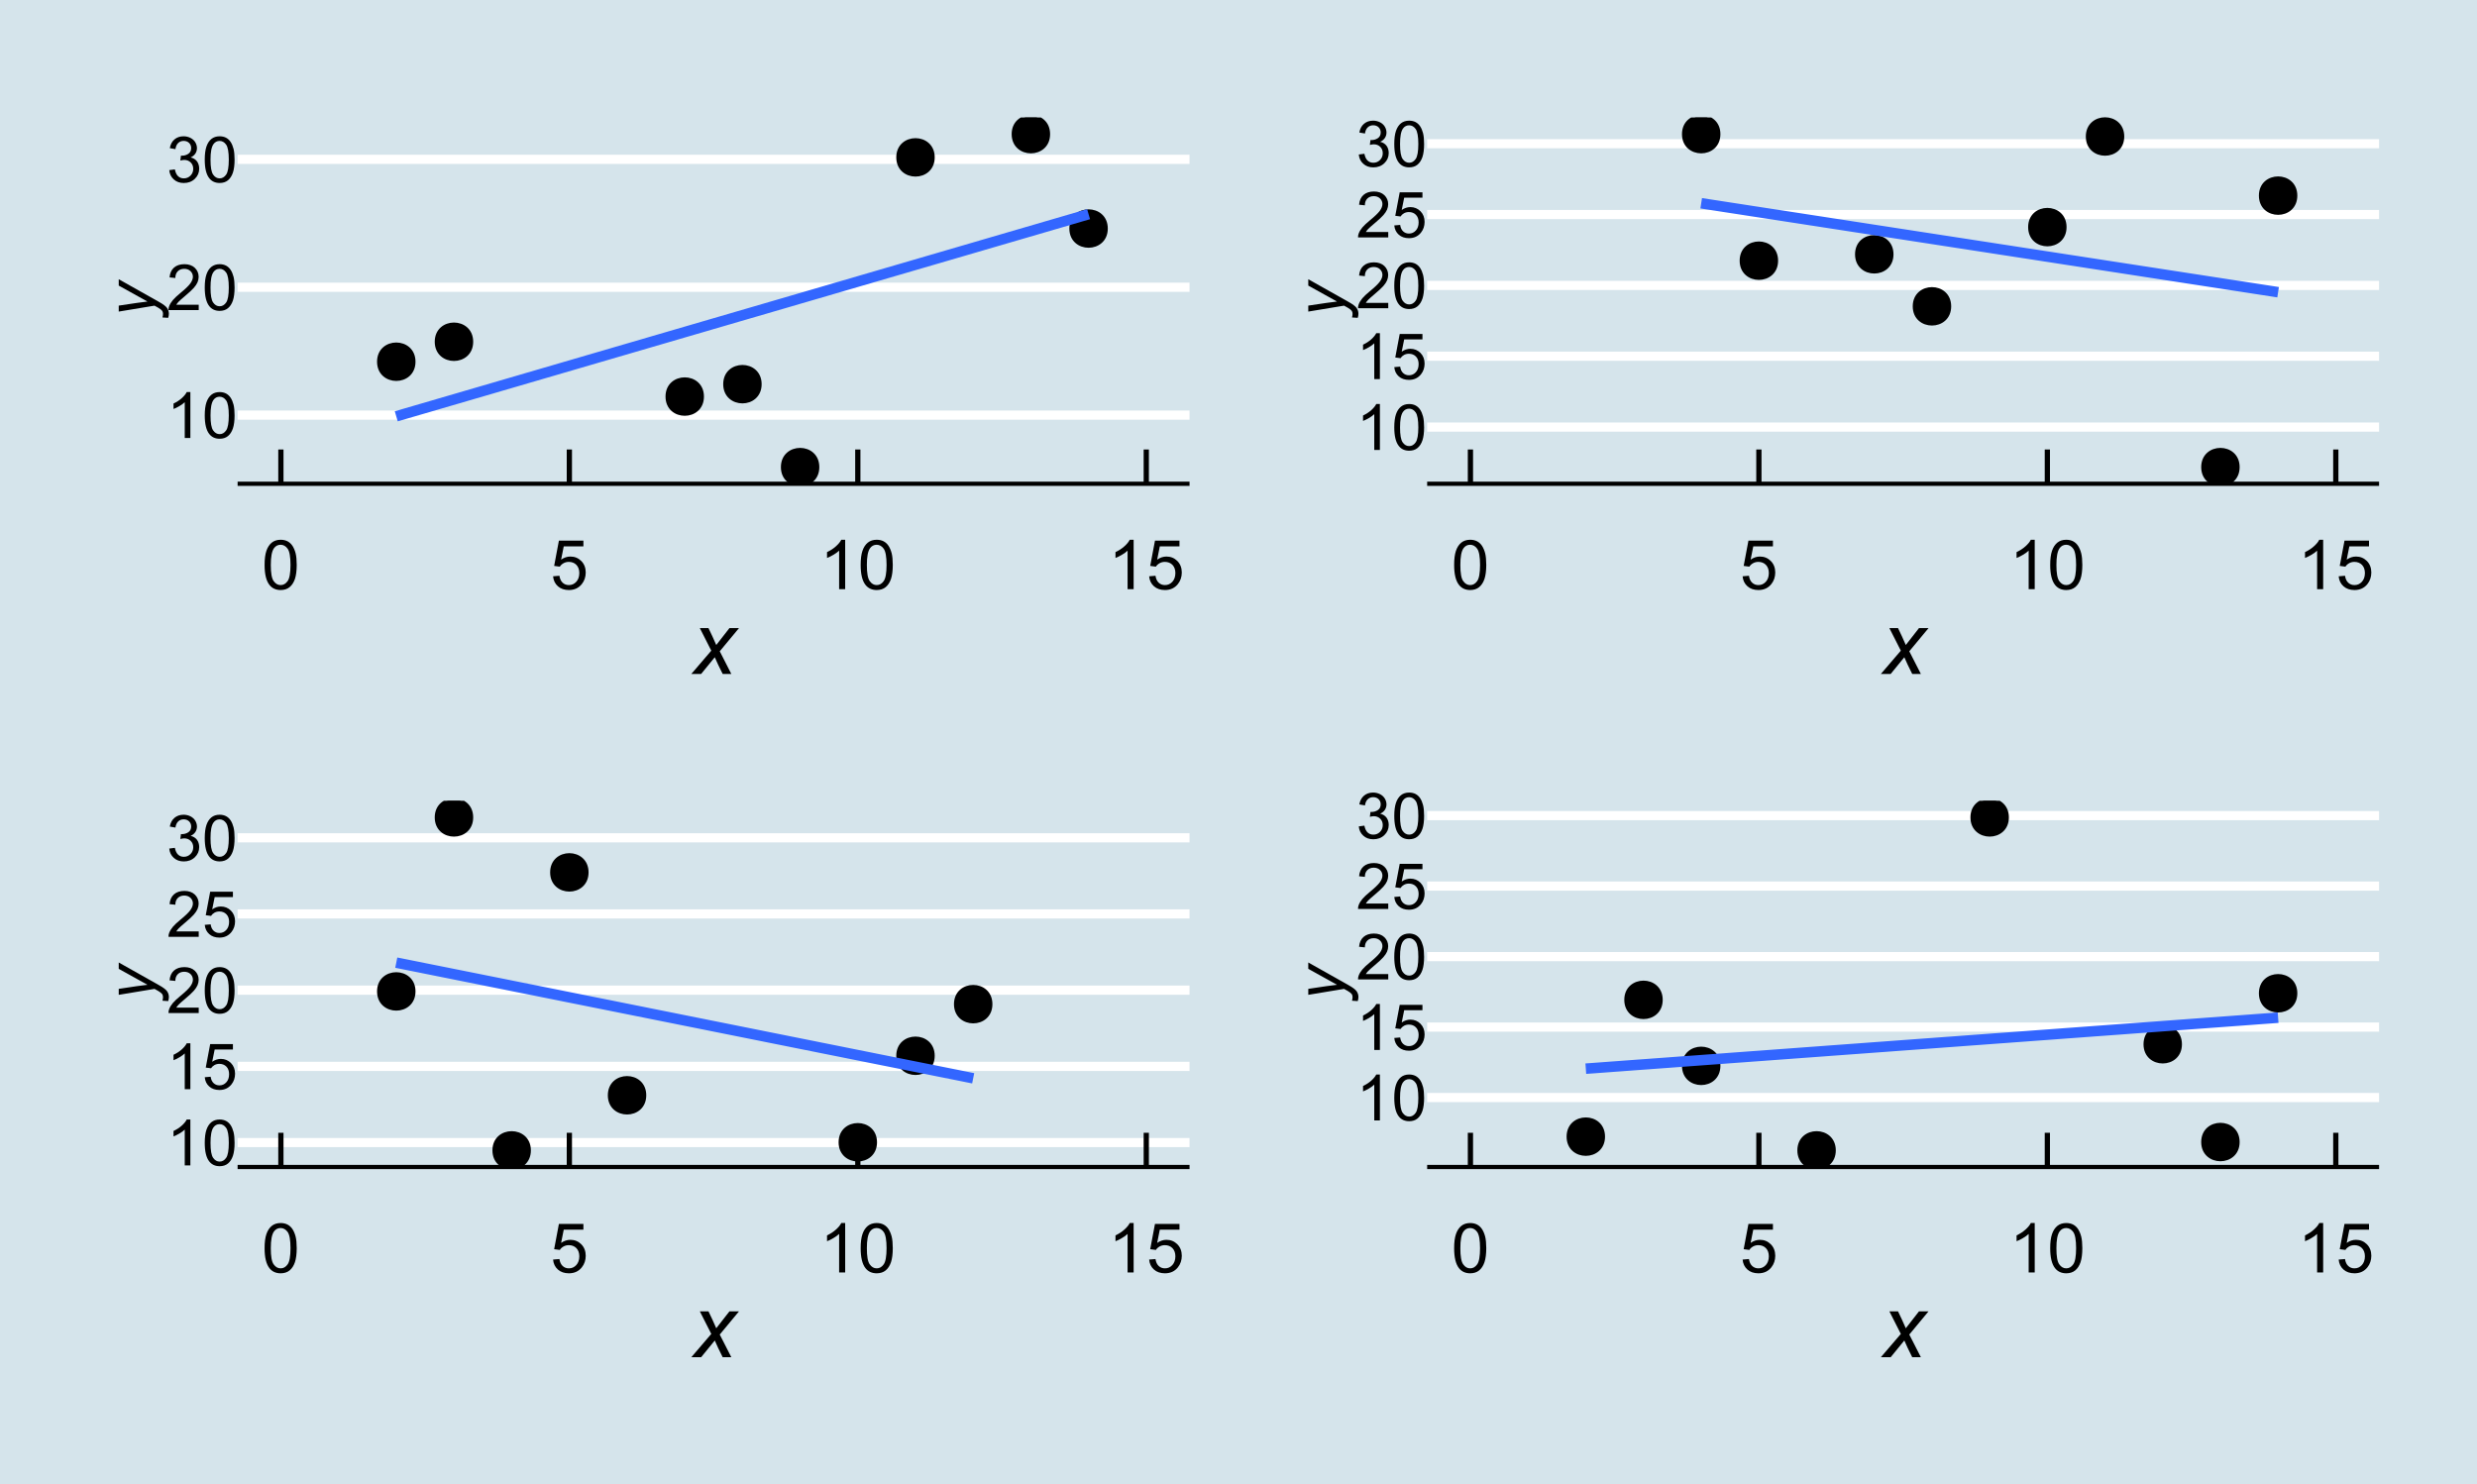 <?xml version="1.0" encoding="UTF-8"?>
<svg xmlns="http://www.w3.org/2000/svg" xmlns:xlink="http://www.w3.org/1999/xlink" width="504pt" height="302pt" viewBox="0 0 504 302" version="1.1">
<defs>
<g>
<symbol overflow="visible" id="glyph0-0">
<path style="stroke:none;" d="M 1.625 0 L 1.625 -8.125 L 8.125 -8.125 L 8.125 0 Z M 1.828 -0.203 L 7.922 -0.203 L 7.922 -7.922 L 1.828 -7.922 Z M 1.828 -0.203 "/>
</symbol>
<symbol overflow="visible" id="glyph0-1">
<path style="stroke:none;" d="M 4.844 0 L 3.699 0 L 3.699 -7.281 C 3.422 -7.016 3.062 -6.754 2.617 -6.492 C 2.168 -6.23 1.766 -6.031 1.414 -5.902 L 1.414 -7.008 C 2.051 -7.305 2.609 -7.668 3.09 -8.098 C 3.566 -8.527 3.906 -8.941 4.105 -9.344 L 4.844 -9.344 Z M 4.844 0 "/>
</symbol>
<symbol overflow="visible" id="glyph0-2">
<path style="stroke:none;" d="M 0.539 -4.59 C 0.539 -5.684 0.652 -6.57 0.879 -7.242 C 1.105 -7.914 1.441 -8.43 1.887 -8.797 C 2.332 -9.156 2.895 -9.34 3.574 -9.344 C 4.074 -9.34 4.512 -9.238 4.887 -9.043 C 5.262 -8.84 5.57 -8.551 5.82 -8.172 C 6.062 -7.793 6.258 -7.332 6.398 -6.789 C 6.539 -6.242 6.609 -5.508 6.609 -4.59 C 6.609 -3.496 6.496 -2.617 6.27 -1.945 C 6.043 -1.273 5.707 -0.754 5.262 -0.387 C 4.816 -0.023 4.254 0.156 3.574 0.16 C 2.676 0.156 1.969 -0.16 1.461 -0.805 C 0.844 -1.578 0.539 -2.84 0.539 -4.59 Z M 1.715 -4.59 C 1.711 -3.059 1.891 -2.043 2.25 -1.539 C 2.605 -1.031 3.047 -0.777 3.574 -0.781 C 4.098 -0.777 4.535 -1.031 4.895 -1.543 C 5.25 -2.047 5.43 -3.062 5.434 -4.59 C 5.43 -6.117 5.25 -7.137 4.895 -7.641 C 4.535 -8.145 4.094 -8.395 3.562 -8.398 C 3.035 -8.395 2.613 -8.172 2.305 -7.73 C 1.906 -7.16 1.711 -6.113 1.715 -4.59 Z M 1.715 -4.59 "/>
</symbol>
<symbol overflow="visible" id="glyph0-3">
<path style="stroke:none;" d="M 6.543 -1.098 L 6.543 0 L 0.395 0 C 0.383 -0.273 0.43 -0.535 0.527 -0.793 C 0.684 -1.207 0.934 -1.621 1.277 -2.031 C 1.621 -2.434 2.117 -2.902 2.773 -3.441 C 3.781 -4.266 4.465 -4.922 4.824 -5.41 C 5.176 -5.891 5.355 -6.352 5.359 -6.785 C 5.355 -7.238 5.191 -7.617 4.871 -7.93 C 4.543 -8.238 4.121 -8.395 3.605 -8.398 C 3.051 -8.395 2.613 -8.23 2.285 -7.902 C 1.953 -7.57 1.785 -7.113 1.785 -6.531 L 0.609 -6.652 C 0.688 -7.523 0.988 -8.191 1.516 -8.652 C 2.039 -9.109 2.746 -9.34 3.633 -9.344 C 4.523 -9.34 5.227 -9.094 5.75 -8.602 C 6.266 -8.105 6.527 -7.492 6.531 -6.762 C 6.527 -6.387 6.449 -6.02 6.301 -5.66 C 6.145 -5.301 5.895 -4.922 5.543 -4.523 C 5.191 -4.125 4.602 -3.578 3.781 -2.887 C 3.094 -2.309 2.656 -1.918 2.461 -1.715 C 2.266 -1.508 2.105 -1.301 1.98 -1.098 Z M 6.543 -1.098 "/>
</symbol>
<symbol overflow="visible" id="glyph0-4">
<path style="stroke:none;" d="M 0.547 -2.457 L 1.688 -2.609 C 1.82 -1.957 2.043 -1.492 2.359 -1.207 C 2.672 -0.922 3.055 -0.777 3.512 -0.781 C 4.043 -0.777 4.496 -0.965 4.871 -1.34 C 5.238 -1.711 5.426 -2.172 5.426 -2.723 C 5.426 -3.246 5.254 -3.68 4.91 -4.02 C 4.566 -4.359 4.129 -4.527 3.605 -4.531 C 3.387 -4.527 3.121 -4.488 2.801 -4.406 L 2.926 -5.406 C 2.996 -5.395 3.059 -5.391 3.109 -5.395 C 3.594 -5.391 4.031 -5.516 4.422 -5.773 C 4.809 -6.023 5.004 -6.418 5.008 -6.949 C 5.004 -7.367 4.863 -7.715 4.582 -7.992 C 4.297 -8.266 3.93 -8.402 3.484 -8.406 C 3.039 -8.402 2.668 -8.262 2.375 -7.984 C 2.074 -7.703 1.887 -7.285 1.805 -6.727 L 0.66 -6.93 C 0.797 -7.695 1.113 -8.289 1.613 -8.711 C 2.105 -9.129 2.723 -9.34 3.461 -9.344 C 3.965 -9.34 4.434 -9.23 4.863 -9.016 C 5.289 -8.797 5.613 -8.5 5.844 -8.125 C 6.066 -7.746 6.18 -7.348 6.184 -6.926 C 6.18 -6.52 6.074 -6.152 5.859 -5.824 C 5.641 -5.496 5.32 -5.234 4.898 -5.039 C 5.449 -4.914 5.875 -4.648 6.184 -4.25 C 6.484 -3.844 6.637 -3.344 6.641 -2.75 C 6.637 -1.934 6.34 -1.246 5.75 -0.684 C 5.156 -0.117 4.41 0.164 3.504 0.164 C 2.684 0.164 2.004 -0.078 1.469 -0.566 C 0.926 -1.051 0.617 -1.68 0.547 -2.457 Z M 0.547 -2.457 "/>
</symbol>
<symbol overflow="visible" id="glyph0-5">
<path style="stroke:none;" d="M 0.539 -2.438 L 1.738 -2.539 C 1.824 -1.953 2.031 -1.516 2.355 -1.223 C 2.68 -0.926 3.07 -0.777 3.531 -0.781 C 4.078 -0.777 4.543 -0.984 4.926 -1.402 C 5.305 -1.812 5.496 -2.363 5.496 -3.055 C 5.496 -3.703 5.312 -4.219 4.945 -4.594 C 4.578 -4.969 4.098 -5.156 3.512 -5.16 C 3.137 -5.156 2.805 -5.074 2.512 -4.91 C 2.215 -4.742 1.984 -4.523 1.816 -4.258 L 0.742 -4.398 L 1.645 -9.18 L 6.273 -9.18 L 6.273 -8.086 L 2.559 -8.086 L 2.055 -5.586 C 2.613 -5.973 3.199 -6.168 3.816 -6.172 C 4.625 -6.168 5.312 -5.887 5.871 -5.324 C 6.43 -4.758 6.707 -4.035 6.711 -3.156 C 6.707 -2.309 6.461 -1.582 5.973 -0.973 C 5.371 -0.219 4.559 0.156 3.531 0.16 C 2.68 0.156 1.988 -0.078 1.453 -0.551 C 0.918 -1.023 0.613 -1.652 0.539 -2.438 Z M 0.539 -2.438 "/>
</symbol>
<symbol overflow="visible" id="glyph1-0">
<path style="stroke:none;" d="M 1.75 0 L 1.75 -8.75 L 8.75 -8.75 L 8.75 0 Z M 1.969 -0.219 L 8.531 -0.219 L 8.531 -8.531 L 1.969 -8.531 Z M 1.969 -0.219 "/>
</symbol>
<symbol overflow="visible" id="glyph1-1">
<path style="stroke:none;" d="M 0.582 -4.941 C 0.578 -6.121 0.699 -7.074 0.945 -7.801 C 1.188 -8.52 1.551 -9.078 2.031 -9.473 C 2.512 -9.863 3.117 -10.059 3.848 -10.062 C 4.383 -10.059 4.855 -9.953 5.262 -9.738 C 5.668 -9.52 6 -9.207 6.266 -8.801 C 6.527 -8.391 6.738 -7.891 6.891 -7.309 C 7.039 -6.723 7.113 -5.934 7.117 -4.941 C 7.113 -3.762 6.992 -2.812 6.754 -2.094 C 6.508 -1.367 6.145 -0.809 5.668 -0.418 C 5.184 -0.023 4.578 0.168 3.848 0.172 C 2.879 0.168 2.121 -0.176 1.57 -0.867 C 0.91 -1.699 0.578 -3.055 0.582 -4.941 Z M 1.844 -4.941 C 1.84 -3.293 2.031 -2.199 2.422 -1.656 C 2.805 -1.109 3.281 -0.836 3.848 -0.84 C 4.41 -0.836 4.887 -1.109 5.273 -1.66 C 5.656 -2.203 5.848 -3.297 5.852 -4.941 C 5.848 -6.59 5.656 -7.688 5.273 -8.23 C 4.887 -8.77 4.406 -9.039 3.836 -9.043 C 3.27 -9.039 2.816 -8.801 2.48 -8.328 C 2.051 -7.711 1.84 -6.582 1.844 -4.941 Z M 1.844 -4.941 "/>
</symbol>
<symbol overflow="visible" id="glyph1-2">
<path style="stroke:none;" d="M 0.582 -2.625 L 1.875 -2.734 C 1.969 -2.102 2.188 -1.629 2.539 -1.312 C 2.883 -0.996 3.305 -0.836 3.801 -0.84 C 4.391 -0.836 4.891 -1.059 5.305 -1.508 C 5.711 -1.953 5.918 -2.547 5.922 -3.289 C 5.918 -3.984 5.719 -4.539 5.328 -4.949 C 4.93 -5.352 4.414 -5.555 3.781 -5.559 C 3.383 -5.555 3.027 -5.465 2.707 -5.285 C 2.387 -5.105 2.133 -4.871 1.953 -4.586 L 0.801 -4.738 L 1.77 -9.883 L 6.754 -9.883 L 6.754 -8.711 L 2.754 -8.711 L 2.215 -6.016 C 2.816 -6.434 3.445 -6.645 4.109 -6.645 C 4.98 -6.645 5.719 -6.34 6.324 -5.734 C 6.922 -5.129 7.223 -4.352 7.227 -3.398 C 7.223 -2.492 6.961 -1.707 6.434 -1.047 C 5.789 -0.234 4.91 0.168 3.801 0.172 C 2.887 0.168 2.141 -0.082 1.566 -0.594 C 0.988 -1.102 0.66 -1.781 0.582 -2.625 Z M 0.582 -2.625 "/>
</symbol>
<symbol overflow="visible" id="glyph1-3">
<path style="stroke:none;" d="M 5.215 0 L 3.984 0 L 3.984 -7.84 C 3.688 -7.559 3.297 -7.273 2.816 -6.992 C 2.336 -6.707 1.906 -6.496 1.523 -6.359 L 1.523 -7.547 C 2.211 -7.867 2.812 -8.258 3.328 -8.723 C 3.844 -9.18 4.207 -9.625 4.422 -10.062 L 5.215 -10.062 Z M 5.215 0 "/>
</symbol>
<symbol overflow="visible" id="glyph2-0">
<path style="stroke:none;" d="M 2.25 0 L 2.25 -11.25 L 11.25 -11.25 L 11.25 0 Z M 2.531 -0.281 L 10.969 -0.281 L 10.969 -10.969 L 2.531 -10.969 Z M 2.531 -0.281 "/>
</symbol>
<symbol overflow="visible" id="glyph2-1">
<path style="stroke:none;" d="M -0.027 0 L 4.035 -4.738 L 1.703 -9.336 L 3.461 -9.336 L 4.254 -7.672 C 4.547 -7.047 4.809 -6.453 5.047 -5.891 L 7.734 -9.336 L 9.676 -9.336 L 5.758 -4.613 L 8.113 0 L 6.355 0 L 5.422 -1.898 C 5.219 -2.301 4.996 -2.801 4.746 -3.402 L 1.969 0 Z M -0.027 0 "/>
</symbol>
<symbol overflow="visible" id="glyph3-0">
<path style="stroke:none;" d="M 0 -1.75 L -8.75 -1.75 L -8.75 -8.75 L 0 -8.75 Z M -0.219 -1.969 L -0.219 -8.531 L -8.531 -8.531 L -8.531 -1.969 Z M -0.219 -1.969 "/>
</symbol>
<symbol overflow="visible" id="glyph3-1">
<path style="stroke:none;" d="M 2.805 0 L 1.641 -0.074 C 1.711 -0.328 1.746 -0.578 1.75 -0.82 C 1.746 -1.07 1.688 -1.273 1.578 -1.43 C 1.422 -1.629 1.141 -1.848 0.73 -2.086 L 0.02 -2.48 L -7.258 -1.273 L -7.258 -2.488 L -3.59 -3.035 C -2.859 -3.145 -2.133 -3.238 -1.414 -3.316 L -7.258 -6.562 L -7.258 -7.855 L 0.965 -3.227 C 1.766 -2.777 2.297 -2.379 2.555 -2.035 C 2.812 -1.684 2.941 -1.285 2.945 -0.84 C 2.941 -0.551 2.895 -0.273 2.805 0 Z M 2.805 0 "/>
</symbol>
</g>
<clipPath id="clip1">
  <path d="M 9.961 11.957 L 252 11.957 L 252 151 L 9.961 151 Z M 9.961 11.957 "/>
</clipPath>
<clipPath id="clip2">
  <path d="M 48.348 83 L 242.035 83 L 242.035 86 L 48.348 86 Z M 48.348 83 "/>
</clipPath>
<clipPath id="clip3">
  <path d="M 48.348 57 L 242.035 57 L 242.035 60 L 48.348 60 Z M 48.348 57 "/>
</clipPath>
<clipPath id="clip4">
  <path d="M 48.348 31 L 242.035 31 L 242.035 34 L 48.348 34 Z M 48.348 31 "/>
</clipPath>
<clipPath id="clip5">
  <path d="M 206 23.91 L 214 23.91 L 214 31 L 206 31 Z M 206 23.91 "/>
</clipPath>
<clipPath id="clip6">
  <path d="M 205 23.91 L 214 23.91 L 214 32 L 205 32 Z M 205 23.91 "/>
</clipPath>
<clipPath id="clip7">
  <path d="M 159 91 L 167 91 L 167 98.445 L 159 98.445 Z M 159 91 "/>
</clipPath>
<clipPath id="clip8">
  <path d="M 158 91 L 167 91 L 167 98.445 L 158 98.445 Z M 158 91 "/>
</clipPath>
<clipPath id="clip9">
  <path d="M 252 11.957 L 494.039 11.957 L 494.039 151 L 252 151 Z M 252 11.957 "/>
</clipPath>
<clipPath id="clip10">
  <path d="M 290.387 85 L 484.074 85 L 484.074 88 L 290.387 88 Z M 290.387 85 "/>
</clipPath>
<clipPath id="clip11">
  <path d="M 290.387 71 L 484.074 71 L 484.074 74 L 290.387 74 Z M 290.387 71 "/>
</clipPath>
<clipPath id="clip12">
  <path d="M 290.387 57 L 484.074 57 L 484.074 60 L 290.387 60 Z M 290.387 57 "/>
</clipPath>
<clipPath id="clip13">
  <path d="M 290.387 42 L 484.074 42 L 484.074 45 L 290.387 45 Z M 290.387 42 "/>
</clipPath>
<clipPath id="clip14">
  <path d="M 290.387 28 L 484.074 28 L 484.074 31 L 290.387 31 Z M 290.387 28 "/>
</clipPath>
<clipPath id="clip15">
  <path d="M 342 23.91 L 350 23.91 L 350 31 L 342 31 Z M 342 23.91 "/>
</clipPath>
<clipPath id="clip16">
  <path d="M 342 23.91 L 351 23.91 L 351 32 L 342 32 Z M 342 23.91 "/>
</clipPath>
<clipPath id="clip17">
  <path d="M 424 23.91 L 433 23.91 L 433 32 L 424 32 Z M 424 23.91 "/>
</clipPath>
<clipPath id="clip18">
  <path d="M 448 91 L 456 91 L 456 98.445 L 448 98.445 Z M 448 91 "/>
</clipPath>
<clipPath id="clip19">
  <path d="M 447 91 L 456 91 L 456 98.445 L 447 98.445 Z M 447 91 "/>
</clipPath>
<clipPath id="clip20">
  <path d="M 9.961 151 L 252 151 L 252 290.043 L 9.961 290.043 Z M 9.961 151 "/>
</clipPath>
<clipPath id="clip21">
  <path d="M 48.348 231 L 242.035 231 L 242.035 234 L 48.348 234 Z M 48.348 231 "/>
</clipPath>
<clipPath id="clip22">
  <path d="M 48.348 216 L 242.035 216 L 242.035 218 L 48.348 218 Z M 48.348 216 "/>
</clipPath>
<clipPath id="clip23">
  <path d="M 48.348 200 L 242.035 200 L 242.035 203 L 48.348 203 Z M 48.348 200 "/>
</clipPath>
<clipPath id="clip24">
  <path d="M 48.348 185 L 242.035 185 L 242.035 187 L 48.348 187 Z M 48.348 185 "/>
</clipPath>
<clipPath id="clip25">
  <path d="M 48.348 169 L 242.035 169 L 242.035 172 L 48.348 172 Z M 48.348 169 "/>
</clipPath>
<clipPath id="clip26">
  <path d="M 88 162.957 L 96 162.957 L 96 170 L 88 170 Z M 88 162.957 "/>
</clipPath>
<clipPath id="clip27">
  <path d="M 88 162.957 L 97 162.957 L 97 171 L 88 171 Z M 88 162.957 "/>
</clipPath>
<clipPath id="clip28">
  <path d="M 100 230 L 108 230 L 108 237.492 L 100 237.492 Z M 100 230 "/>
</clipPath>
<clipPath id="clip29">
  <path d="M 100 230 L 109 230 L 109 237.492 L 100 237.492 Z M 100 230 "/>
</clipPath>
<clipPath id="clip30">
  <path d="M 252 151 L 494.039 151 L 494.039 290.043 L 252 290.043 Z M 252 151 "/>
</clipPath>
<clipPath id="clip31">
  <path d="M 290.387 222 L 484.074 222 L 484.074 225 L 290.387 225 Z M 290.387 222 "/>
</clipPath>
<clipPath id="clip32">
  <path d="M 290.387 208 L 484.074 208 L 484.074 210 L 290.387 210 Z M 290.387 208 "/>
</clipPath>
<clipPath id="clip33">
  <path d="M 290.387 193 L 484.074 193 L 484.074 196 L 290.387 196 Z M 290.387 193 "/>
</clipPath>
<clipPath id="clip34">
  <path d="M 290.387 179 L 484.074 179 L 484.074 182 L 290.387 182 Z M 290.387 179 "/>
</clipPath>
<clipPath id="clip35">
  <path d="M 290.387 165 L 484.074 165 L 484.074 167 L 290.387 167 Z M 290.387 165 "/>
</clipPath>
<clipPath id="clip36">
  <path d="M 366 230 L 374 230 L 374 237.492 L 366 237.492 Z M 366 230 "/>
</clipPath>
<clipPath id="clip37">
  <path d="M 365 230 L 374 230 L 374 237.492 L 365 237.492 Z M 365 230 "/>
</clipPath>
<clipPath id="clip38">
  <path d="M 401 162.957 L 409 162.957 L 409 170 L 401 170 Z M 401 162.957 "/>
</clipPath>
<clipPath id="clip39">
  <path d="M 400 162.957 L 409 162.957 L 409 171 L 400 171 Z M 400 162.957 "/>
</clipPath>
</defs>
<g id="surface159">
<rect x="0" y="0" width="504" height="302" style="fill:rgb(100%,100%,100%);fill-opacity:1;stroke:none;"/>
<rect x="0" y="0" width="504" height="302" style="fill:rgb(83.529%,89.412%,92.157%);fill-opacity:1;stroke:none;"/>
<g clip-path="url(#clip1)" clip-rule="nonzero">
<path style=" stroke:none;fill-rule:nonzero;fill:rgb(83.529%,89.412%,92.157%);fill-opacity:1;" d="M 9.961 151 L 252 151 L 252 11.957 L 9.961 11.957 Z M 9.961 151 "/>
</g>
<g clip-path="url(#clip2)" clip-rule="nonzero">
<path style="fill:none;stroke-width:1.867;stroke-linecap:butt;stroke-linejoin:round;stroke:rgb(100%,100%,100%);stroke-opacity:1;stroke-miterlimit:10;" d="M 48.348 84.477 L 242.039 84.477 "/>
</g>
<g clip-path="url(#clip3)" clip-rule="nonzero">
<path style="fill:none;stroke-width:1.867;stroke-linecap:butt;stroke-linejoin:round;stroke:rgb(100%,100%,100%);stroke-opacity:1;stroke-miterlimit:10;" d="M 48.348 58.453 L 242.039 58.453 "/>
</g>
<g clip-path="url(#clip4)" clip-rule="nonzero">
<path style="fill:none;stroke-width:1.867;stroke-linecap:butt;stroke-linejoin:round;stroke:rgb(100%,100%,100%);stroke-opacity:1;stroke-miterlimit:10;" d="M 48.348 32.426 L 242.039 32.426 "/>
</g>
<g clip-path="url(#clip5)" clip-rule="nonzero">
<path style=" stroke:none;fill-rule:nonzero;fill:rgb(0%,0%,0%);fill-opacity:1;" d="M 213.312 27.297 C 213.312 32.039 206.199 32.039 206.199 27.297 C 206.199 22.559 213.312 22.559 213.312 27.297 "/>
</g>
<g clip-path="url(#clip6)" clip-rule="nonzero">
<path style="fill:none;stroke-width:0.709;stroke-linecap:round;stroke-linejoin:round;stroke:rgb(0%,0%,0%);stroke-opacity:1;stroke-miterlimit:10;" d="M 213.312 27.297 C 213.312 32.039 206.199 32.039 206.199 27.297 C 206.199 22.559 213.312 22.559 213.312 27.297 "/>
</g>
<path style="fill-rule:nonzero;fill:rgb(0%,0%,0%);fill-opacity:1;stroke-width:0.709;stroke-linecap:round;stroke-linejoin:round;stroke:rgb(0%,0%,0%);stroke-opacity:1;stroke-miterlimit:10;" d="M 84.188 73.609 C 84.188 78.352 77.074 78.352 77.074 73.609 C 77.074 68.871 84.188 68.871 84.188 73.609 "/>
<path style="fill-rule:nonzero;fill:rgb(0%,0%,0%);fill-opacity:1;stroke-width:0.709;stroke-linecap:round;stroke-linejoin:round;stroke:rgb(0%,0%,0%);stroke-opacity:1;stroke-miterlimit:10;" d="M 154.617 78.18 C 154.617 82.918 147.508 82.918 147.508 78.18 C 147.508 73.438 154.617 73.438 154.617 78.18 "/>
<path style="fill-rule:nonzero;fill:rgb(0%,0%,0%);fill-opacity:1;stroke-width:0.709;stroke-linecap:round;stroke-linejoin:round;stroke:rgb(0%,0%,0%);stroke-opacity:1;stroke-miterlimit:10;" d="M 225.051 46.508 C 225.051 51.25 217.938 51.25 217.938 46.508 C 217.938 41.77 225.051 41.77 225.051 46.508 "/>
<g clip-path="url(#clip7)" clip-rule="nonzero">
<path style=" stroke:none;fill-rule:nonzero;fill:rgb(0%,0%,0%);fill-opacity:1;" d="M 166.355 95.059 C 166.355 99.797 159.246 99.797 159.246 95.059 C 159.246 90.316 166.355 90.316 166.355 95.059 "/>
</g>
<g clip-path="url(#clip8)" clip-rule="nonzero">
<path style="fill:none;stroke-width:0.709;stroke-linecap:round;stroke-linejoin:round;stroke:rgb(0%,0%,0%);stroke-opacity:1;stroke-miterlimit:10;" d="M 166.355 95.059 C 166.355 99.797 159.246 99.797 159.246 95.059 C 159.246 90.316 166.355 90.316 166.355 95.059 "/>
</g>
<path style="fill-rule:nonzero;fill:rgb(0%,0%,0%);fill-opacity:1;stroke-width:0.709;stroke-linecap:round;stroke-linejoin:round;stroke:rgb(0%,0%,0%);stroke-opacity:1;stroke-miterlimit:10;" d="M 189.832 32.023 C 189.832 36.766 182.723 36.766 182.723 32.023 C 182.723 27.285 189.832 27.285 189.832 32.023 "/>
<path style="fill-rule:nonzero;fill:rgb(0%,0%,0%);fill-opacity:1;stroke-width:0.709;stroke-linecap:round;stroke-linejoin:round;stroke:rgb(0%,0%,0%);stroke-opacity:1;stroke-miterlimit:10;" d="M 95.926 69.547 C 95.926 74.289 88.812 74.289 88.812 69.547 C 88.812 64.809 95.926 64.809 95.926 69.547 "/>
<path style="fill-rule:nonzero;fill:rgb(0%,0%,0%);fill-opacity:1;stroke-width:0.709;stroke-linecap:round;stroke-linejoin:round;stroke:rgb(0%,0%,0%);stroke-opacity:1;stroke-miterlimit:10;" d="M 142.879 80.703 C 142.879 85.441 135.77 85.441 135.77 80.703 C 135.77 75.961 142.879 75.961 142.879 80.703 "/>
<path style="fill:none;stroke-width:2.134;stroke-linecap:butt;stroke-linejoin:round;stroke:rgb(20%,40%,100%);stroke-opacity:1;stroke-miterlimit:10;" d="M 80.629 84.719 L 82.414 84.195 L 84.195 83.676 L 85.98 83.156 L 87.762 82.637 L 89.547 82.113 L 91.328 81.594 L 93.113 81.074 L 94.895 80.551 L 96.68 80.031 L 98.461 79.512 L 100.246 78.992 L 102.027 78.469 L 103.812 77.949 L 105.594 77.43 L 107.379 76.906 L 110.941 75.867 L 112.727 75.348 L 114.508 74.824 L 116.293 74.305 L 118.074 73.785 L 119.859 73.262 L 121.641 72.742 L 123.426 72.223 L 125.207 71.699 L 126.992 71.18 L 128.773 70.66 L 130.559 70.141 L 132.34 69.617 L 134.125 69.098 L 135.906 68.578 L 137.691 68.055 L 141.254 67.016 L 143.039 66.496 L 144.82 65.973 L 146.605 65.453 L 148.387 64.934 L 150.172 64.41 L 151.953 63.891 L 153.738 63.371 L 155.52 62.852 L 157.305 62.328 L 159.086 61.809 L 160.871 61.289 L 162.652 60.766 L 164.438 60.246 L 166.219 59.727 L 168.004 59.207 L 169.785 58.684 L 171.566 58.164 L 173.352 57.645 L 175.133 57.121 L 176.918 56.602 L 178.699 56.082 L 180.484 55.559 L 182.266 55.039 L 184.051 54.52 L 185.832 54 L 187.617 53.477 L 189.398 52.957 L 191.184 52.438 L 192.965 51.914 L 194.75 51.395 L 196.531 50.875 L 198.316 50.355 L 200.098 49.832 L 201.879 49.312 L 203.664 48.793 L 205.445 48.27 L 207.23 47.75 L 209.012 47.23 L 210.797 46.711 L 212.578 46.188 L 214.363 45.668 L 216.145 45.148 L 217.93 44.625 L 219.711 44.105 L 221.496 43.586 "/>
<g style="fill:rgb(0%,0%,0%);fill-opacity:1;">
  <use xlink:href="#glyph0-1" x="33.891" y="89.129"/>
  <use xlink:href="#glyph0-2" x="41.121" y="89.129"/>
</g>
<g style="fill:rgb(0%,0%,0%);fill-opacity:1;">
  <use xlink:href="#glyph0-3" x="33.891" y="63.105"/>
  <use xlink:href="#glyph0-2" x="41.121" y="63.105"/>
</g>
<g style="fill:rgb(0%,0%,0%);fill-opacity:1;">
  <use xlink:href="#glyph0-4" x="33.891" y="37.078"/>
  <use xlink:href="#glyph0-2" x="41.121" y="37.078"/>
</g>
<path style="fill:none;stroke-width:0.854;stroke-linecap:butt;stroke-linejoin:round;stroke:rgb(0%,0%,0%);stroke-opacity:1;stroke-miterlimit:10;" d="M 48.348 98.445 L 242.039 98.445 "/>
<path style="fill:none;stroke-width:1.067;stroke-linecap:butt;stroke-linejoin:round;stroke:rgb(0%,0%,0%);stroke-opacity:1;stroke-miterlimit:10;" d="M 57.152 91.473 L 57.152 98.445 "/>
<path style="fill:none;stroke-width:1.067;stroke-linecap:butt;stroke-linejoin:round;stroke:rgb(0%,0%,0%);stroke-opacity:1;stroke-miterlimit:10;" d="M 115.848 91.473 L 115.848 98.445 "/>
<path style="fill:none;stroke-width:1.067;stroke-linecap:butt;stroke-linejoin:round;stroke:rgb(0%,0%,0%);stroke-opacity:1;stroke-miterlimit:10;" d="M 174.539 91.473 L 174.539 98.445 "/>
<path style="fill:none;stroke-width:1.067;stroke-linecap:butt;stroke-linejoin:round;stroke:rgb(0%,0%,0%);stroke-opacity:1;stroke-miterlimit:10;" d="M 233.234 91.473 L 233.234 98.445 "/>
<g style="fill:rgb(0%,0%,0%);fill-opacity:1;">
  <use xlink:href="#glyph1-1" x="53.258" y="119.902"/>
</g>
<g style="fill:rgb(0%,0%,0%);fill-opacity:1;">
  <use xlink:href="#glyph1-2" x="111.953" y="119.902"/>
</g>
<g style="fill:rgb(0%,0%,0%);fill-opacity:1;">
  <use xlink:href="#glyph1-3" x="166.754" y="119.902"/>
  <use xlink:href="#glyph1-1" x="174.54" y="119.902"/>
</g>
<g style="fill:rgb(0%,0%,0%);fill-opacity:1;">
  <use xlink:href="#glyph1-3" x="225.449" y="119.902"/>
  <use xlink:href="#glyph1-2" x="233.235" y="119.902"/>
</g>
<g style="fill:rgb(0%,0%,0%);fill-opacity:1;">
  <use xlink:href="#glyph2-1" x="140.691" y="137.152"/>
</g>
<g style="fill:rgb(0%,0%,0%);fill-opacity:1;">
  <use xlink:href="#glyph3-1" x="31.418" y="64.68"/>
</g>
<g clip-path="url(#clip9)" clip-rule="nonzero">
<path style=" stroke:none;fill-rule:nonzero;fill:rgb(83.529%,89.412%,92.157%);fill-opacity:1;" d="M 252 151 L 494.039 151 L 494.039 11.957 L 252 11.957 Z M 252 151 "/>
</g>
<g clip-path="url(#clip10)" clip-rule="nonzero">
<path style="fill:none;stroke-width:1.867;stroke-linecap:butt;stroke-linejoin:round;stroke:rgb(100%,100%,100%);stroke-opacity:1;stroke-miterlimit:10;" d="M 290.387 86.91 L 484.074 86.91 "/>
</g>
<g clip-path="url(#clip11)" clip-rule="nonzero">
<path style="fill:none;stroke-width:1.867;stroke-linecap:butt;stroke-linejoin:round;stroke:rgb(100%,100%,100%);stroke-opacity:1;stroke-miterlimit:10;" d="M 290.387 72.492 L 484.074 72.492 "/>
</g>
<g clip-path="url(#clip12)" clip-rule="nonzero">
<path style="fill:none;stroke-width:1.867;stroke-linecap:butt;stroke-linejoin:round;stroke:rgb(100%,100%,100%);stroke-opacity:1;stroke-miterlimit:10;" d="M 290.387 58.078 L 484.074 58.078 "/>
</g>
<g clip-path="url(#clip13)" clip-rule="nonzero">
<path style="fill:none;stroke-width:1.867;stroke-linecap:butt;stroke-linejoin:round;stroke:rgb(100%,100%,100%);stroke-opacity:1;stroke-miterlimit:10;" d="M 290.387 43.66 L 484.074 43.66 "/>
</g>
<g clip-path="url(#clip14)" clip-rule="nonzero">
<path style="fill:none;stroke-width:1.867;stroke-linecap:butt;stroke-linejoin:round;stroke:rgb(100%,100%,100%);stroke-opacity:1;stroke-miterlimit:10;" d="M 290.387 29.246 L 484.074 29.246 "/>
</g>
<path style="fill-rule:nonzero;fill:rgb(0%,0%,0%);fill-opacity:1;stroke-width:0.709;stroke-linecap:round;stroke-linejoin:round;stroke:rgb(0%,0%,0%);stroke-opacity:1;stroke-miterlimit:10;" d="M 420.133 46.219 C 420.133 50.957 413.023 50.957 413.023 46.219 C 413.023 41.477 420.133 41.477 420.133 46.219 "/>
<path style="fill-rule:nonzero;fill:rgb(0%,0%,0%);fill-opacity:1;stroke-width:0.709;stroke-linecap:round;stroke-linejoin:round;stroke:rgb(0%,0%,0%);stroke-opacity:1;stroke-miterlimit:10;" d="M 384.918 51.754 C 384.918 56.492 377.805 56.492 377.805 51.754 C 377.805 47.012 384.918 47.012 384.918 51.754 "/>
<path style="fill-rule:nonzero;fill:rgb(0%,0%,0%);fill-opacity:1;stroke-width:0.709;stroke-linecap:round;stroke-linejoin:round;stroke:rgb(0%,0%,0%);stroke-opacity:1;stroke-miterlimit:10;" d="M 361.438 53.051 C 361.438 57.789 354.328 57.789 354.328 53.051 C 354.328 48.309 361.438 48.309 361.438 53.051 "/>
<path style="fill-rule:nonzero;fill:rgb(0%,0%,0%);fill-opacity:1;stroke-width:0.709;stroke-linecap:round;stroke-linejoin:round;stroke:rgb(0%,0%,0%);stroke-opacity:1;stroke-miterlimit:10;" d="M 467.086 39.809 C 467.086 44.551 459.977 44.551 459.977 39.809 C 459.977 35.07 467.086 35.07 467.086 39.809 "/>
<g clip-path="url(#clip15)" clip-rule="nonzero">
<path style=" stroke:none;fill-rule:nonzero;fill:rgb(0%,0%,0%);fill-opacity:1;" d="M 349.699 27.297 C 349.699 32.039 342.59 32.039 342.59 27.297 C 342.59 22.559 349.699 22.559 349.699 27.297 "/>
</g>
<g clip-path="url(#clip16)" clip-rule="nonzero">
<path style="fill:none;stroke-width:0.709;stroke-linecap:round;stroke-linejoin:round;stroke:rgb(0%,0%,0%);stroke-opacity:1;stroke-miterlimit:10;" d="M 349.699 27.297 C 349.699 32.039 342.59 32.039 342.59 27.297 C 342.59 22.559 349.699 22.559 349.699 27.297 "/>
</g>
<path style="fill-rule:nonzero;fill:rgb(0%,0%,0%);fill-opacity:1;stroke-width:0.709;stroke-linecap:round;stroke-linejoin:round;stroke:rgb(0%,0%,0%);stroke-opacity:1;stroke-miterlimit:10;" d="M 396.656 62.34 C 396.656 67.078 389.543 67.078 389.543 62.34 C 389.543 57.598 396.656 57.598 396.656 62.34 "/>
<path style=" stroke:none;fill-rule:nonzero;fill:rgb(0%,0%,0%);fill-opacity:1;" d="M 431.871 27.781 C 431.871 32.52 424.762 32.52 424.762 27.781 C 424.762 23.039 431.871 23.039 431.871 27.781 "/>
<g clip-path="url(#clip17)" clip-rule="nonzero">
<path style="fill:none;stroke-width:0.709;stroke-linecap:round;stroke-linejoin:round;stroke:rgb(0%,0%,0%);stroke-opacity:1;stroke-miterlimit:10;" d="M 431.871 27.781 C 431.871 32.52 424.762 32.52 424.762 27.781 C 424.762 23.039 431.871 23.039 431.871 27.781 "/>
</g>
<g clip-path="url(#clip18)" clip-rule="nonzero">
<path style=" stroke:none;fill-rule:nonzero;fill:rgb(0%,0%,0%);fill-opacity:1;" d="M 455.348 95.059 C 455.348 99.797 448.238 99.797 448.238 95.059 C 448.238 90.316 455.348 90.316 455.348 95.059 "/>
</g>
<g clip-path="url(#clip19)" clip-rule="nonzero">
<path style="fill:none;stroke-width:0.709;stroke-linecap:round;stroke-linejoin:round;stroke:rgb(0%,0%,0%);stroke-opacity:1;stroke-miterlimit:10;" d="M 455.348 95.059 C 455.348 99.797 448.238 99.797 448.238 95.059 C 448.238 90.316 455.348 90.316 455.348 95.059 "/>
</g>
<path style="fill:none;stroke-width:2.134;stroke-linecap:butt;stroke-linejoin:round;stroke:rgb(20%,40%,100%);stroke-opacity:1;stroke-miterlimit:10;" d="M 346.145 41.363 L 347.633 41.594 L 349.117 41.82 L 350.602 42.051 L 352.09 42.281 L 353.574 42.508 L 355.062 42.738 L 356.547 42.969 L 358.031 43.195 L 359.52 43.426 L 361.004 43.652 L 362.492 43.883 L 363.977 44.113 L 365.461 44.34 L 366.949 44.57 L 368.434 44.801 L 369.918 45.027 L 371.406 45.258 L 372.891 45.488 L 374.379 45.715 L 377.348 46.176 L 378.836 46.402 L 380.32 46.633 L 381.809 46.863 L 383.293 47.09 L 384.777 47.32 L 386.266 47.551 L 387.75 47.777 L 389.238 48.008 L 390.723 48.238 L 392.207 48.465 L 393.695 48.695 L 395.18 48.926 L 396.668 49.152 L 398.152 49.383 L 399.637 49.609 L 401.125 49.84 L 402.609 50.07 L 404.098 50.297 L 407.066 50.758 L 408.555 50.984 L 411.523 51.445 L 413.012 51.672 L 414.496 51.902 L 415.984 52.133 L 417.469 52.359 L 418.953 52.59 L 420.441 52.82 L 421.926 53.047 L 423.414 53.277 L 424.898 53.508 L 426.383 53.734 L 427.871 53.965 L 429.355 54.195 L 430.844 54.422 L 432.328 54.652 L 433.812 54.879 L 435.301 55.109 L 436.785 55.34 L 438.273 55.566 L 441.242 56.027 L 442.73 56.254 L 445.699 56.715 L 447.188 56.941 L 448.672 57.172 L 450.16 57.402 L 451.645 57.629 L 453.129 57.859 L 454.617 58.09 L 456.102 58.316 L 457.59 58.547 L 459.074 58.777 L 460.559 59.004 L 462.047 59.234 L 463.531 59.465 "/>
<g style="fill:rgb(0%,0%,0%);fill-opacity:1;">
  <use xlink:href="#glyph0-1" x="275.926" y="91.562"/>
  <use xlink:href="#glyph0-2" x="283.156" y="91.562"/>
</g>
<g style="fill:rgb(0%,0%,0%);fill-opacity:1;">
  <use xlink:href="#glyph0-1" x="275.926" y="77.148"/>
  <use xlink:href="#glyph0-5" x="283.156" y="77.148"/>
</g>
<g style="fill:rgb(0%,0%,0%);fill-opacity:1;">
  <use xlink:href="#glyph0-3" x="275.926" y="62.73"/>
  <use xlink:href="#glyph0-2" x="283.156" y="62.73"/>
</g>
<g style="fill:rgb(0%,0%,0%);fill-opacity:1;">
  <use xlink:href="#glyph0-3" x="275.926" y="48.312"/>
  <use xlink:href="#glyph0-5" x="283.156" y="48.312"/>
</g>
<g style="fill:rgb(0%,0%,0%);fill-opacity:1;">
  <use xlink:href="#glyph0-4" x="275.926" y="33.898"/>
  <use xlink:href="#glyph0-2" x="283.156" y="33.898"/>
</g>
<path style="fill:none;stroke-width:0.854;stroke-linecap:butt;stroke-linejoin:round;stroke:rgb(0%,0%,0%);stroke-opacity:1;stroke-miterlimit:10;" d="M 290.387 98.445 L 484.074 98.445 "/>
<path style="fill:none;stroke-width:1.067;stroke-linecap:butt;stroke-linejoin:round;stroke:rgb(0%,0%,0%);stroke-opacity:1;stroke-miterlimit:10;" d="M 299.191 91.473 L 299.191 98.445 "/>
<path style="fill:none;stroke-width:1.067;stroke-linecap:butt;stroke-linejoin:round;stroke:rgb(0%,0%,0%);stroke-opacity:1;stroke-miterlimit:10;" d="M 357.883 91.473 L 357.883 98.445 "/>
<path style="fill:none;stroke-width:1.067;stroke-linecap:butt;stroke-linejoin:round;stroke:rgb(0%,0%,0%);stroke-opacity:1;stroke-miterlimit:10;" d="M 416.578 91.473 L 416.578 98.445 "/>
<path style="fill:none;stroke-width:1.067;stroke-linecap:butt;stroke-linejoin:round;stroke:rgb(0%,0%,0%);stroke-opacity:1;stroke-miterlimit:10;" d="M 475.27 91.473 L 475.27 98.445 "/>
<g style="fill:rgb(0%,0%,0%);fill-opacity:1;">
  <use xlink:href="#glyph1-1" x="295.297" y="119.902"/>
</g>
<g style="fill:rgb(0%,0%,0%);fill-opacity:1;">
  <use xlink:href="#glyph1-2" x="353.988" y="119.902"/>
</g>
<g style="fill:rgb(0%,0%,0%);fill-opacity:1;">
  <use xlink:href="#glyph1-3" x="408.793" y="119.902"/>
  <use xlink:href="#glyph1-1" x="416.579" y="119.902"/>
</g>
<g style="fill:rgb(0%,0%,0%);fill-opacity:1;">
  <use xlink:href="#glyph1-3" x="467.484" y="119.902"/>
  <use xlink:href="#glyph1-2" x="475.271" y="119.902"/>
</g>
<g style="fill:rgb(0%,0%,0%);fill-opacity:1;">
  <use xlink:href="#glyph2-1" x="382.73" y="137.152"/>
</g>
<g style="fill:rgb(0%,0%,0%);fill-opacity:1;">
  <use xlink:href="#glyph3-1" x="273.457" y="64.68"/>
</g>
<g clip-path="url(#clip20)" clip-rule="nonzero">
<path style=" stroke:none;fill-rule:nonzero;fill:rgb(83.529%,89.412%,92.157%);fill-opacity:1;" d="M 9.961 290.043 L 252 290.043 L 252 151 L 9.961 151 Z M 9.961 290.043 "/>
</g>
<g clip-path="url(#clip21)" clip-rule="nonzero">
<path style="fill:none;stroke-width:1.867;stroke-linecap:butt;stroke-linejoin:round;stroke:rgb(100%,100%,100%);stroke-opacity:1;stroke-miterlimit:10;" d="M 48.348 232.512 L 242.039 232.512 "/>
</g>
<g clip-path="url(#clip22)" clip-rule="nonzero">
<path style="fill:none;stroke-width:1.867;stroke-linecap:butt;stroke-linejoin:round;stroke:rgb(100%,100%,100%);stroke-opacity:1;stroke-miterlimit:10;" d="M 48.348 217.004 L 242.039 217.004 "/>
</g>
<g clip-path="url(#clip23)" clip-rule="nonzero">
<path style="fill:none;stroke-width:1.867;stroke-linecap:butt;stroke-linejoin:round;stroke:rgb(100%,100%,100%);stroke-opacity:1;stroke-miterlimit:10;" d="M 48.348 201.5 L 242.039 201.5 "/>
</g>
<g clip-path="url(#clip24)" clip-rule="nonzero">
<path style="fill:none;stroke-width:1.867;stroke-linecap:butt;stroke-linejoin:round;stroke:rgb(100%,100%,100%);stroke-opacity:1;stroke-miterlimit:10;" d="M 48.348 185.992 L 242.039 185.992 "/>
</g>
<g clip-path="url(#clip25)" clip-rule="nonzero">
<path style="fill:none;stroke-width:1.867;stroke-linecap:butt;stroke-linejoin:round;stroke:rgb(100%,100%,100%);stroke-opacity:1;stroke-miterlimit:10;" d="M 48.348 170.488 L 242.039 170.488 "/>
</g>
<g clip-path="url(#clip26)" clip-rule="nonzero">
<path style=" stroke:none;fill-rule:nonzero;fill:rgb(0%,0%,0%);fill-opacity:1;" d="M 95.926 166.344 C 95.926 171.082 88.812 171.082 88.812 166.344 C 88.812 161.602 95.926 161.602 95.926 166.344 "/>
</g>
<g clip-path="url(#clip27)" clip-rule="nonzero">
<path style="fill:none;stroke-width:0.709;stroke-linecap:round;stroke-linejoin:round;stroke:rgb(0%,0%,0%);stroke-opacity:1;stroke-miterlimit:10;" d="M 95.926 166.344 C 95.926 171.082 88.812 171.082 88.812 166.344 C 88.812 161.602 95.926 161.602 95.926 166.344 "/>
</g>
<path style="fill-rule:nonzero;fill:rgb(0%,0%,0%);fill-opacity:1;stroke-width:0.709;stroke-linecap:round;stroke-linejoin:round;stroke:rgb(0%,0%,0%);stroke-opacity:1;stroke-miterlimit:10;" d="M 119.402 177.531 C 119.402 182.27 112.293 182.27 112.293 177.531 C 112.293 172.789 119.402 172.789 119.402 177.531 "/>
<path style="fill-rule:nonzero;fill:rgb(0%,0%,0%);fill-opacity:1;stroke-width:0.709;stroke-linecap:round;stroke-linejoin:round;stroke:rgb(0%,0%,0%);stroke-opacity:1;stroke-miterlimit:10;" d="M 84.188 201.754 C 84.188 206.496 77.074 206.496 77.074 201.754 C 77.074 197.016 84.188 197.016 84.188 201.754 "/>
<path style="fill-rule:nonzero;fill:rgb(0%,0%,0%);fill-opacity:1;stroke-width:0.709;stroke-linecap:round;stroke-linejoin:round;stroke:rgb(0%,0%,0%);stroke-opacity:1;stroke-miterlimit:10;" d="M 189.832 214.852 C 189.832 219.594 182.723 219.594 182.723 214.852 C 182.723 210.113 189.832 210.113 189.832 214.852 "/>
<path style="fill-rule:nonzero;fill:rgb(0%,0%,0%);fill-opacity:1;stroke-width:0.709;stroke-linecap:round;stroke-linejoin:round;stroke:rgb(0%,0%,0%);stroke-opacity:1;stroke-miterlimit:10;" d="M 178.094 232.453 C 178.094 237.191 170.984 237.191 170.984 232.453 C 170.984 227.711 178.094 227.711 178.094 232.453 "/>
<g clip-path="url(#clip28)" clip-rule="nonzero">
<path style=" stroke:none;fill-rule:nonzero;fill:rgb(0%,0%,0%);fill-opacity:1;" d="M 107.664 234.102 C 107.664 238.844 100.551 238.844 100.551 234.102 C 100.551 229.363 107.664 229.363 107.664 234.102 "/>
</g>
<g clip-path="url(#clip29)" clip-rule="nonzero">
<path style="fill:none;stroke-width:0.709;stroke-linecap:round;stroke-linejoin:round;stroke:rgb(0%,0%,0%);stroke-opacity:1;stroke-miterlimit:10;" d="M 107.664 234.102 C 107.664 238.844 100.551 238.844 100.551 234.102 C 100.551 229.363 107.664 229.363 107.664 234.102 "/>
</g>
<path style="fill-rule:nonzero;fill:rgb(0%,0%,0%);fill-opacity:1;stroke-width:0.709;stroke-linecap:round;stroke-linejoin:round;stroke:rgb(0%,0%,0%);stroke-opacity:1;stroke-miterlimit:10;" d="M 131.141 222.895 C 131.141 227.633 124.031 227.633 124.031 222.895 C 124.031 218.152 131.141 218.152 131.141 222.895 "/>
<path style="fill-rule:nonzero;fill:rgb(0%,0%,0%);fill-opacity:1;stroke-width:0.709;stroke-linecap:round;stroke-linejoin:round;stroke:rgb(0%,0%,0%);stroke-opacity:1;stroke-miterlimit:10;" d="M 201.574 204.348 C 201.574 209.086 194.461 209.086 194.461 204.348 C 194.461 199.605 201.574 199.605 201.574 204.348 "/>
<path style="fill:none;stroke-width:2.134;stroke-linecap:butt;stroke-linejoin:round;stroke:rgb(20%,40%,100%);stroke-opacity:1;stroke-miterlimit:10;" d="M 80.629 195.902 L 82.117 196.199 L 83.602 196.496 L 85.09 196.793 L 86.574 197.094 L 88.059 197.391 L 89.547 197.688 L 91.031 197.984 L 92.52 198.285 L 95.488 198.879 L 96.977 199.176 L 98.461 199.477 L 99.949 199.773 L 102.918 200.367 L 104.406 200.668 L 105.891 200.965 L 107.379 201.262 L 108.863 201.559 L 110.348 201.859 L 111.836 202.156 L 113.32 202.453 L 114.805 202.754 L 116.293 203.051 L 117.777 203.348 L 119.266 203.645 L 120.75 203.945 L 122.234 204.242 L 123.723 204.539 L 125.207 204.836 L 126.695 205.137 L 129.664 205.73 L 131.152 206.027 L 132.637 206.328 L 134.125 206.625 L 137.094 207.219 L 138.582 207.52 L 140.066 207.816 L 141.555 208.113 L 143.039 208.41 L 144.523 208.711 L 146.012 209.008 L 148.98 209.602 L 150.469 209.902 L 151.953 210.199 L 153.441 210.496 L 154.926 210.793 L 156.41 211.094 L 157.898 211.391 L 159.383 211.688 L 160.871 211.988 L 163.84 212.582 L 165.328 212.879 L 166.812 213.18 L 168.301 213.477 L 171.27 214.07 L 172.758 214.371 L 174.242 214.668 L 175.73 214.965 L 177.215 215.262 L 178.699 215.562 L 180.188 215.859 L 181.672 216.156 L 183.16 216.453 L 184.645 216.754 L 186.129 217.051 L 187.617 217.348 L 189.102 217.645 L 190.586 217.945 L 192.074 218.242 L 193.559 218.539 L 195.047 218.836 L 196.531 219.137 L 198.016 219.434 "/>
<g style="fill:rgb(0%,0%,0%);fill-opacity:1;">
  <use xlink:href="#glyph0-1" x="33.891" y="237.164"/>
  <use xlink:href="#glyph0-2" x="41.121" y="237.164"/>
</g>
<g style="fill:rgb(0%,0%,0%);fill-opacity:1;">
  <use xlink:href="#glyph0-1" x="33.891" y="221.656"/>
  <use xlink:href="#glyph0-5" x="41.121" y="221.656"/>
</g>
<g style="fill:rgb(0%,0%,0%);fill-opacity:1;">
  <use xlink:href="#glyph0-3" x="33.891" y="206.152"/>
  <use xlink:href="#glyph0-2" x="41.121" y="206.152"/>
</g>
<g style="fill:rgb(0%,0%,0%);fill-opacity:1;">
  <use xlink:href="#glyph0-3" x="33.891" y="190.645"/>
  <use xlink:href="#glyph0-5" x="41.121" y="190.645"/>
</g>
<g style="fill:rgb(0%,0%,0%);fill-opacity:1;">
  <use xlink:href="#glyph0-4" x="33.891" y="175.141"/>
  <use xlink:href="#glyph0-2" x="41.121" y="175.141"/>
</g>
<path style="fill:none;stroke-width:0.854;stroke-linecap:butt;stroke-linejoin:round;stroke:rgb(0%,0%,0%);stroke-opacity:1;stroke-miterlimit:10;" d="M 48.348 237.488 L 242.039 237.488 "/>
<path style="fill:none;stroke-width:1.067;stroke-linecap:butt;stroke-linejoin:round;stroke:rgb(0%,0%,0%);stroke-opacity:1;stroke-miterlimit:10;" d="M 57.152 230.516 L 57.152 237.488 "/>
<path style="fill:none;stroke-width:1.067;stroke-linecap:butt;stroke-linejoin:round;stroke:rgb(0%,0%,0%);stroke-opacity:1;stroke-miterlimit:10;" d="M 115.848 230.516 L 115.848 237.488 "/>
<path style="fill:none;stroke-width:1.067;stroke-linecap:butt;stroke-linejoin:round;stroke:rgb(0%,0%,0%);stroke-opacity:1;stroke-miterlimit:10;" d="M 174.539 230.516 L 174.539 237.488 "/>
<path style="fill:none;stroke-width:1.067;stroke-linecap:butt;stroke-linejoin:round;stroke:rgb(0%,0%,0%);stroke-opacity:1;stroke-miterlimit:10;" d="M 233.234 230.516 L 233.234 237.488 "/>
<g style="fill:rgb(0%,0%,0%);fill-opacity:1;">
  <use xlink:href="#glyph1-1" x="53.258" y="258.949"/>
</g>
<g style="fill:rgb(0%,0%,0%);fill-opacity:1;">
  <use xlink:href="#glyph1-2" x="111.953" y="258.949"/>
</g>
<g style="fill:rgb(0%,0%,0%);fill-opacity:1;">
  <use xlink:href="#glyph1-3" x="166.754" y="258.949"/>
  <use xlink:href="#glyph1-1" x="174.54" y="258.949"/>
</g>
<g style="fill:rgb(0%,0%,0%);fill-opacity:1;">
  <use xlink:href="#glyph1-3" x="225.449" y="258.949"/>
  <use xlink:href="#glyph1-2" x="233.235" y="258.949"/>
</g>
<g style="fill:rgb(0%,0%,0%);fill-opacity:1;">
  <use xlink:href="#glyph2-1" x="140.691" y="276.195"/>
</g>
<g style="fill:rgb(0%,0%,0%);fill-opacity:1;">
  <use xlink:href="#glyph3-1" x="31.418" y="203.723"/>
</g>
<g clip-path="url(#clip30)" clip-rule="nonzero">
<path style=" stroke:none;fill-rule:nonzero;fill:rgb(83.529%,89.412%,92.157%);fill-opacity:1;" d="M 252 290.043 L 494.039 290.043 L 494.039 151 L 252 151 Z M 252 290.043 "/>
</g>
<g clip-path="url(#clip31)" clip-rule="nonzero">
<path style="fill:none;stroke-width:1.867;stroke-linecap:butt;stroke-linejoin:round;stroke:rgb(100%,100%,100%);stroke-opacity:1;stroke-miterlimit:10;" d="M 290.387 223.355 L 484.074 223.355 "/>
</g>
<g clip-path="url(#clip32)" clip-rule="nonzero">
<path style="fill:none;stroke-width:1.867;stroke-linecap:butt;stroke-linejoin:round;stroke:rgb(100%,100%,100%);stroke-opacity:1;stroke-miterlimit:10;" d="M 290.387 209.012 L 484.074 209.012 "/>
</g>
<g clip-path="url(#clip33)" clip-rule="nonzero">
<path style="fill:none;stroke-width:1.867;stroke-linecap:butt;stroke-linejoin:round;stroke:rgb(100%,100%,100%);stroke-opacity:1;stroke-miterlimit:10;" d="M 290.387 194.668 L 484.074 194.668 "/>
</g>
<g clip-path="url(#clip34)" clip-rule="nonzero">
<path style="fill:none;stroke-width:1.867;stroke-linecap:butt;stroke-linejoin:round;stroke:rgb(100%,100%,100%);stroke-opacity:1;stroke-miterlimit:10;" d="M 290.387 180.32 L 484.074 180.32 "/>
</g>
<g clip-path="url(#clip35)" clip-rule="nonzero">
<path style="fill:none;stroke-width:1.867;stroke-linecap:butt;stroke-linejoin:round;stroke:rgb(100%,100%,100%);stroke-opacity:1;stroke-miterlimit:10;" d="M 290.387 165.977 L 484.074 165.977 "/>
</g>
<g clip-path="url(#clip36)" clip-rule="nonzero">
<path style=" stroke:none;fill-rule:nonzero;fill:rgb(0%,0%,0%);fill-opacity:1;" d="M 373.18 234.102 C 373.18 238.844 366.066 238.844 366.066 234.102 C 366.066 229.363 373.18 229.363 373.18 234.102 "/>
</g>
<g clip-path="url(#clip37)" clip-rule="nonzero">
<path style="fill:none;stroke-width:0.709;stroke-linecap:round;stroke-linejoin:round;stroke:rgb(0%,0%,0%);stroke-opacity:1;stroke-miterlimit:10;" d="M 373.18 234.102 C 373.18 238.844 366.066 238.844 366.066 234.102 C 366.066 229.363 373.18 229.363 373.18 234.102 "/>
</g>
<path style="fill-rule:nonzero;fill:rgb(0%,0%,0%);fill-opacity:1;stroke-width:0.709;stroke-linecap:round;stroke-linejoin:round;stroke:rgb(0%,0%,0%);stroke-opacity:1;stroke-miterlimit:10;" d="M 326.223 231.309 C 326.223 236.047 319.113 236.047 319.113 231.309 C 319.113 226.566 326.223 226.566 326.223 231.309 "/>
<g clip-path="url(#clip38)" clip-rule="nonzero">
<path style=" stroke:none;fill-rule:nonzero;fill:rgb(0%,0%,0%);fill-opacity:1;" d="M 408.395 166.344 C 408.395 171.082 401.285 171.082 401.285 166.344 C 401.285 161.602 408.395 161.602 408.395 166.344 "/>
</g>
<g clip-path="url(#clip39)" clip-rule="nonzero">
<path style="fill:none;stroke-width:0.709;stroke-linecap:round;stroke-linejoin:round;stroke:rgb(0%,0%,0%);stroke-opacity:1;stroke-miterlimit:10;" d="M 408.395 166.344 C 408.395 171.082 401.285 171.082 401.285 166.344 C 401.285 161.602 408.395 161.602 408.395 166.344 "/>
</g>
<path style="fill-rule:nonzero;fill:rgb(0%,0%,0%);fill-opacity:1;stroke-width:0.709;stroke-linecap:round;stroke-linejoin:round;stroke:rgb(0%,0%,0%);stroke-opacity:1;stroke-miterlimit:10;" d="M 337.961 203.469 C 337.961 208.211 330.852 208.211 330.852 203.469 C 330.852 198.73 337.961 198.73 337.961 203.469 "/>
<path style="fill-rule:nonzero;fill:rgb(0%,0%,0%);fill-opacity:1;stroke-width:0.709;stroke-linecap:round;stroke-linejoin:round;stroke:rgb(0%,0%,0%);stroke-opacity:1;stroke-miterlimit:10;" d="M 349.699 216.902 C 349.699 221.645 342.59 221.645 342.59 216.902 C 342.59 212.164 349.699 212.164 349.699 216.902 "/>
<path style="fill-rule:nonzero;fill:rgb(0%,0%,0%);fill-opacity:1;stroke-width:0.709;stroke-linecap:round;stroke-linejoin:round;stroke:rgb(0%,0%,0%);stroke-opacity:1;stroke-miterlimit:10;" d="M 467.086 202.133 C 467.086 206.871 459.977 206.871 459.977 202.133 C 459.977 197.391 467.086 197.391 467.086 202.133 "/>
<path style="fill-rule:nonzero;fill:rgb(0%,0%,0%);fill-opacity:1;stroke-width:0.709;stroke-linecap:round;stroke-linejoin:round;stroke:rgb(0%,0%,0%);stroke-opacity:1;stroke-miterlimit:10;" d="M 455.348 232.406 C 455.348 237.145 448.238 237.145 448.238 232.406 C 448.238 227.664 455.348 227.664 455.348 232.406 "/>
<path style="fill-rule:nonzero;fill:rgb(0%,0%,0%);fill-opacity:1;stroke-width:0.709;stroke-linecap:round;stroke-linejoin:round;stroke:rgb(0%,0%,0%);stroke-opacity:1;stroke-miterlimit:10;" d="M 443.609 212.508 C 443.609 217.246 436.5 217.246 436.5 212.508 C 436.5 207.766 443.609 207.766 443.609 212.508 "/>
<path style="fill:none;stroke-width:2.134;stroke-linecap:butt;stroke-linejoin:round;stroke:rgb(20%,40%,100%);stroke-opacity:1;stroke-miterlimit:10;" d="M 322.668 217.477 L 324.449 217.348 L 326.234 217.215 L 328.016 217.082 L 329.801 216.953 L 331.582 216.82 L 333.367 216.688 L 335.148 216.559 L 336.934 216.426 L 338.715 216.297 L 340.5 216.164 L 342.281 216.031 L 344.066 215.902 L 345.848 215.77 L 347.633 215.637 L 349.414 215.508 L 351.199 215.375 L 352.98 215.242 L 354.762 215.113 L 356.547 214.98 L 358.328 214.852 L 360.113 214.719 L 361.895 214.586 L 363.68 214.457 L 365.461 214.324 L 367.246 214.191 L 369.027 214.062 L 370.812 213.93 L 372.594 213.797 L 374.379 213.668 L 376.16 213.535 L 377.945 213.406 L 379.727 213.273 L 381.512 213.141 L 383.293 213.012 L 385.074 212.879 L 386.859 212.746 L 388.641 212.617 L 390.426 212.484 L 392.207 212.355 L 393.992 212.223 L 395.773 212.09 L 397.559 211.961 L 399.34 211.828 L 401.125 211.695 L 402.906 211.566 L 404.691 211.434 L 406.473 211.301 L 408.258 211.172 L 410.039 211.039 L 411.824 210.91 L 415.387 210.645 L 417.172 210.516 L 418.953 210.383 L 420.738 210.25 L 422.52 210.121 L 424.305 209.988 L 426.086 209.855 L 427.871 209.727 L 429.652 209.594 L 431.438 209.465 L 433.219 209.332 L 435.004 209.199 L 436.785 209.07 L 438.57 208.938 L 440.352 208.805 L 442.137 208.676 L 445.699 208.41 L 447.484 208.281 L 449.266 208.148 L 451.051 208.02 L 452.832 207.887 L 454.617 207.754 L 456.398 207.625 L 458.184 207.492 L 459.965 207.359 L 461.75 207.23 L 463.531 207.098 "/>
<g style="fill:rgb(0%,0%,0%);fill-opacity:1;">
  <use xlink:href="#glyph0-1" x="275.926" y="228.008"/>
  <use xlink:href="#glyph0-2" x="283.156" y="228.008"/>
</g>
<g style="fill:rgb(0%,0%,0%);fill-opacity:1;">
  <use xlink:href="#glyph0-1" x="275.926" y="213.664"/>
  <use xlink:href="#glyph0-5" x="283.156" y="213.664"/>
</g>
<g style="fill:rgb(0%,0%,0%);fill-opacity:1;">
  <use xlink:href="#glyph0-3" x="275.926" y="199.32"/>
  <use xlink:href="#glyph0-2" x="283.156" y="199.32"/>
</g>
<g style="fill:rgb(0%,0%,0%);fill-opacity:1;">
  <use xlink:href="#glyph0-3" x="275.926" y="184.973"/>
  <use xlink:href="#glyph0-5" x="283.156" y="184.973"/>
</g>
<g style="fill:rgb(0%,0%,0%);fill-opacity:1;">
  <use xlink:href="#glyph0-4" x="275.926" y="170.629"/>
  <use xlink:href="#glyph0-2" x="283.156" y="170.629"/>
</g>
<path style="fill:none;stroke-width:0.854;stroke-linecap:butt;stroke-linejoin:round;stroke:rgb(0%,0%,0%);stroke-opacity:1;stroke-miterlimit:10;" d="M 290.387 237.488 L 484.074 237.488 "/>
<path style="fill:none;stroke-width:1.067;stroke-linecap:butt;stroke-linejoin:round;stroke:rgb(0%,0%,0%);stroke-opacity:1;stroke-miterlimit:10;" d="M 299.191 230.516 L 299.191 237.488 "/>
<path style="fill:none;stroke-width:1.067;stroke-linecap:butt;stroke-linejoin:round;stroke:rgb(0%,0%,0%);stroke-opacity:1;stroke-miterlimit:10;" d="M 357.883 230.516 L 357.883 237.488 "/>
<path style="fill:none;stroke-width:1.067;stroke-linecap:butt;stroke-linejoin:round;stroke:rgb(0%,0%,0%);stroke-opacity:1;stroke-miterlimit:10;" d="M 416.578 230.516 L 416.578 237.488 "/>
<path style="fill:none;stroke-width:1.067;stroke-linecap:butt;stroke-linejoin:round;stroke:rgb(0%,0%,0%);stroke-opacity:1;stroke-miterlimit:10;" d="M 475.27 230.516 L 475.27 237.488 "/>
<g style="fill:rgb(0%,0%,0%);fill-opacity:1;">
  <use xlink:href="#glyph1-1" x="295.297" y="258.949"/>
</g>
<g style="fill:rgb(0%,0%,0%);fill-opacity:1;">
  <use xlink:href="#glyph1-2" x="353.988" y="258.949"/>
</g>
<g style="fill:rgb(0%,0%,0%);fill-opacity:1;">
  <use xlink:href="#glyph1-3" x="408.793" y="258.949"/>
  <use xlink:href="#glyph1-1" x="416.579" y="258.949"/>
</g>
<g style="fill:rgb(0%,0%,0%);fill-opacity:1;">
  <use xlink:href="#glyph1-3" x="467.484" y="258.949"/>
  <use xlink:href="#glyph1-2" x="475.271" y="258.949"/>
</g>
<g style="fill:rgb(0%,0%,0%);fill-opacity:1;">
  <use xlink:href="#glyph2-1" x="382.73" y="276.195"/>
</g>
<g style="fill:rgb(0%,0%,0%);fill-opacity:1;">
  <use xlink:href="#glyph3-1" x="273.457" y="203.723"/>
</g>
</g>
</svg>
